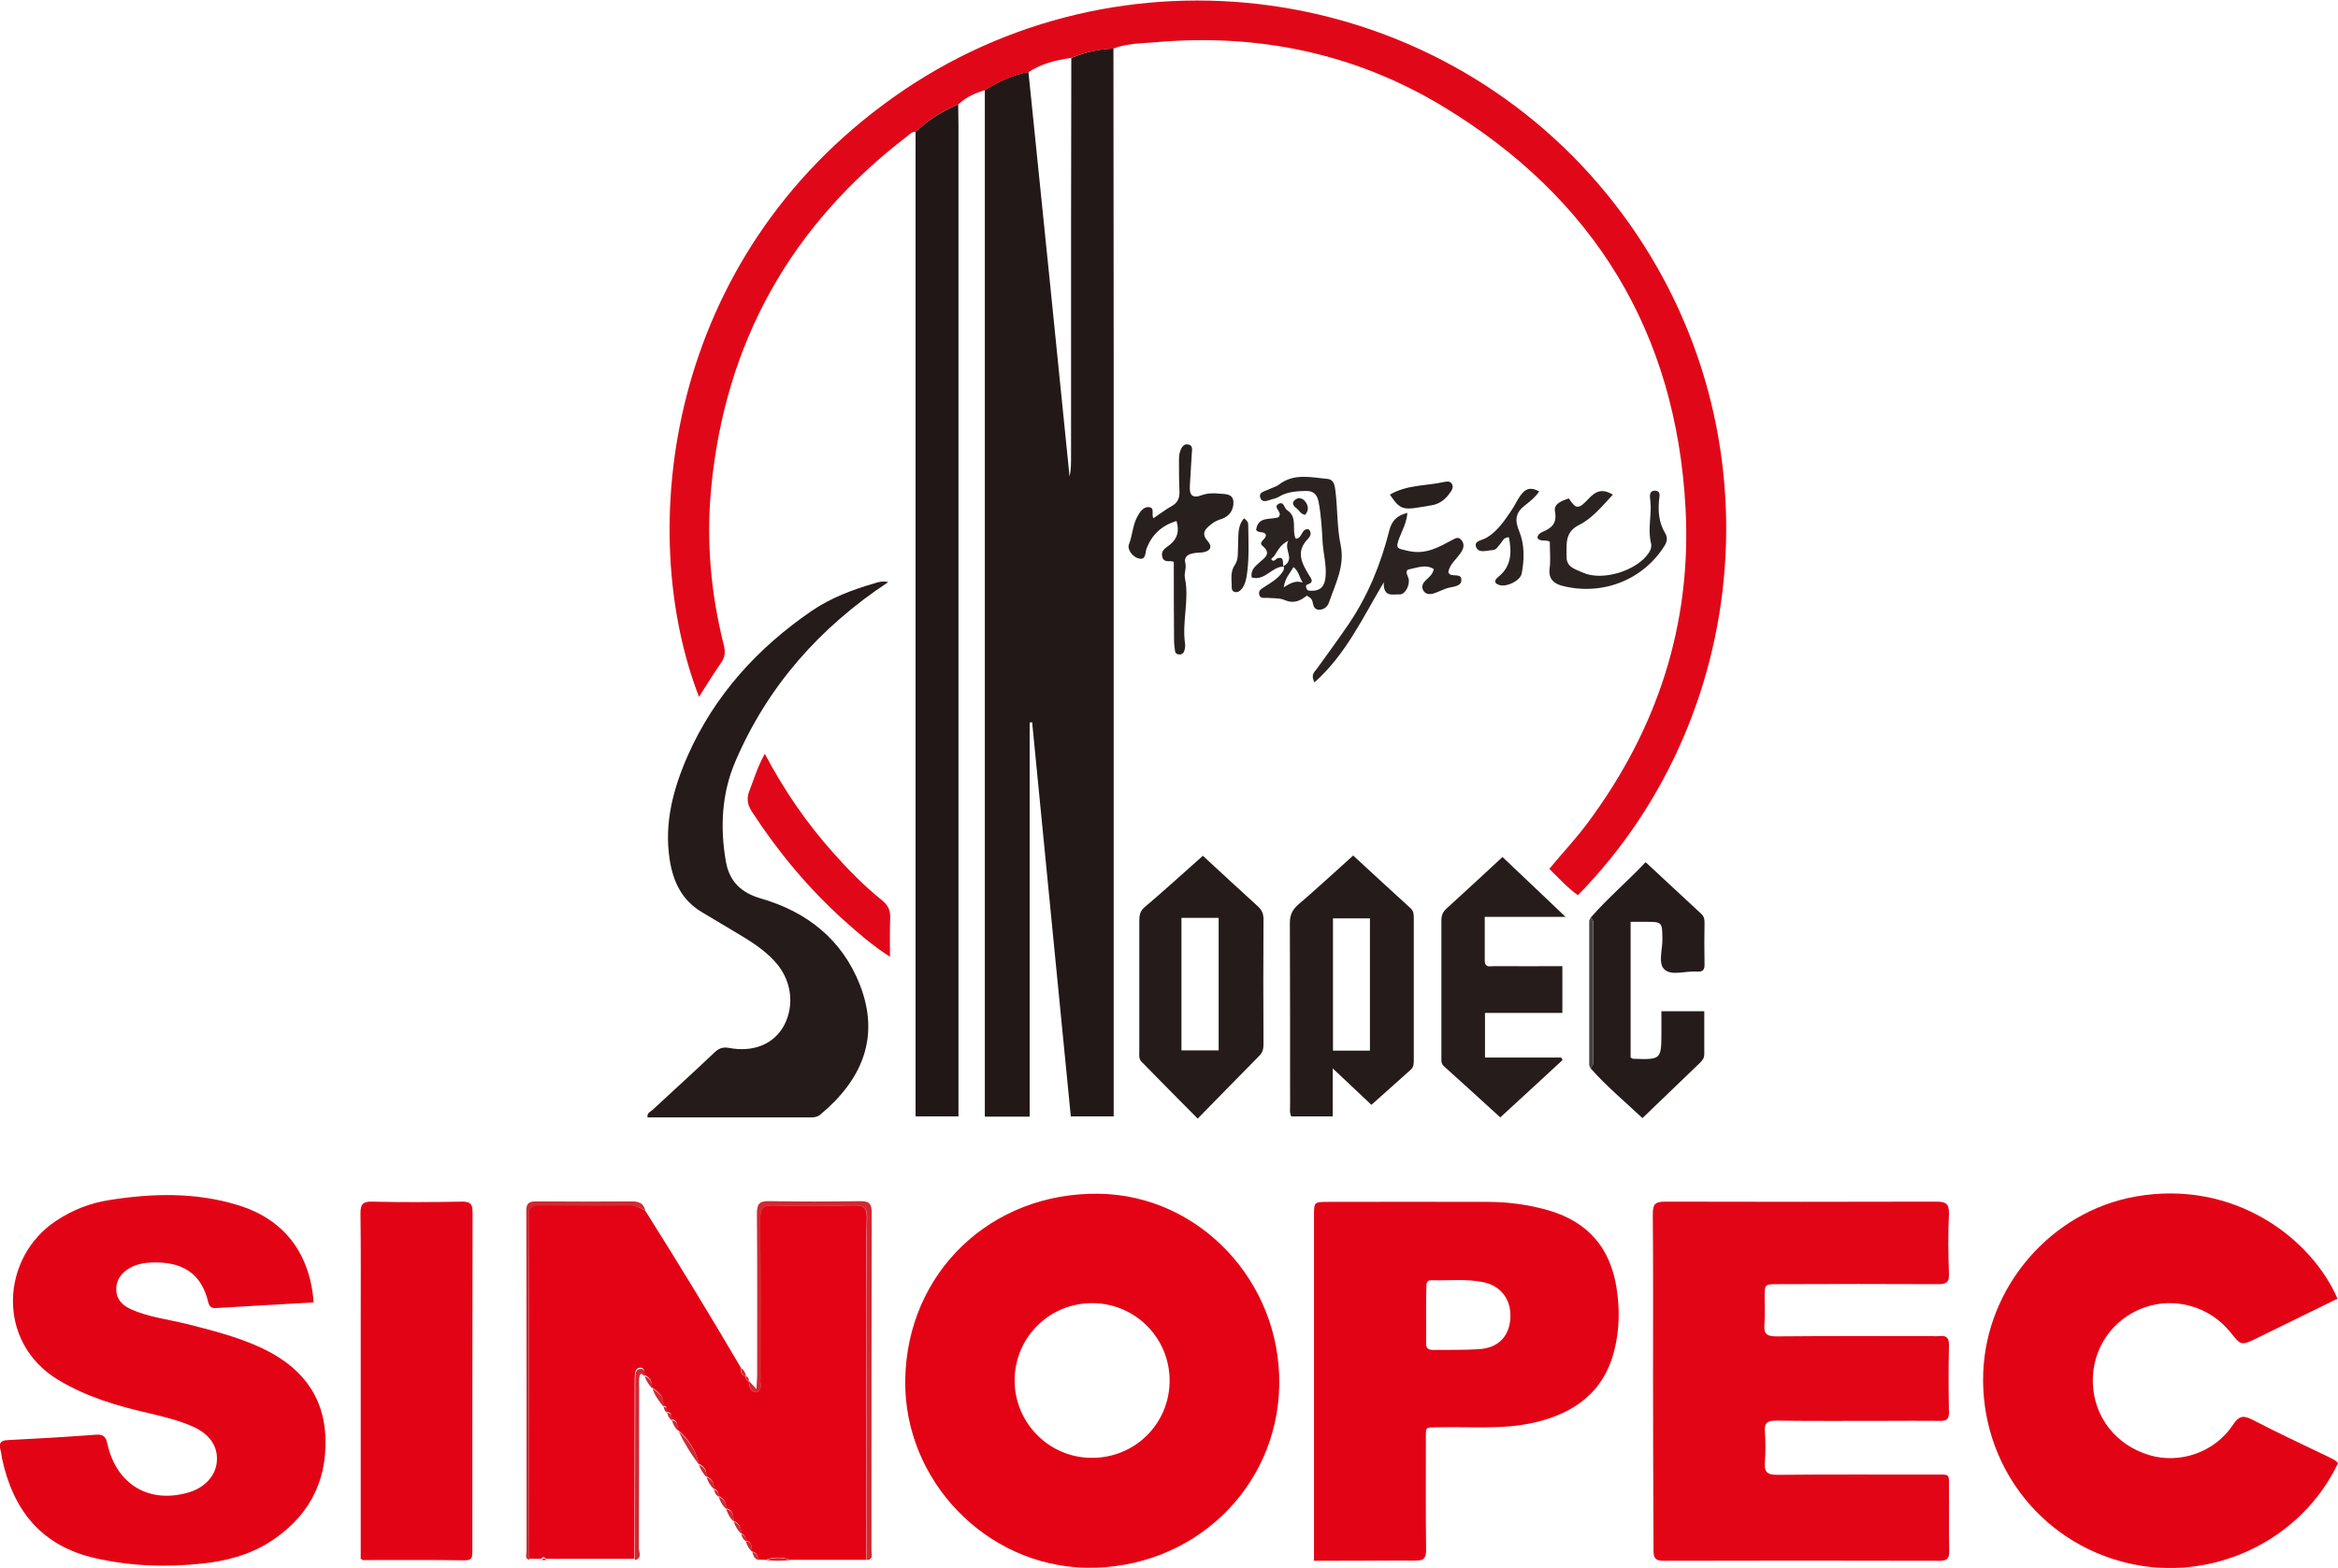 <?xml version="1.0" encoding="utf-8"?>
<!-- Generator: Adobe Illustrator 25.4.0, SVG Export Plug-In . SVG Version: 6.00 Build 0)  -->
<svg version="1.1" id="Слой_1" xmlns="http://www.w3.org/2000/svg" xmlns:xlink="http://www.w3.org/1999/xlink" x="0px" y="0px"
	 viewBox="0 0 948.9 636.5" style="enable-background:new 0 0 948.9 636.5;" xml:space="preserve">
<style type="text/css">
	.st0{clip-path:url(#SVGID_00000013158996104519880220000016961752240646908080_);fill:#231818;}
	.st1{clip-path:url(#SVGID_00000013158996104519880220000016961752240646908080_);fill:#E30315;}
	.st2{clip-path:url(#SVGID_00000013158996104519880220000016961752240646908080_);fill:#E20516;}
	.st3{clip-path:url(#SVGID_00000013158996104519880220000016961752240646908080_);fill:#E00818;}
	.st4{clip-path:url(#SVGID_00000013158996104519880220000016961752240646908080_);fill:#E20415;}
	.st5{clip-path:url(#SVGID_00000013158996104519880220000016961752240646908080_);fill:#211717;}
	.st6{clip-path:url(#SVGID_00000013158996104519880220000016961752240646908080_);fill:#251B1A;}
	.st7{clip-path:url(#SVGID_00000013158996104519880220000016961752240646908080_);fill:#251B1B;}
	.st8{clip-path:url(#SVGID_00000013158996104519880220000016961752240646908080_);fill:#261C1B;}
	.st9{clip-path:url(#SVGID_00000013158996104519880220000016961752240646908080_);fill:#2A2321;}
	.st10{clip-path:url(#SVGID_00000013158996104519880220000016961752240646908080_);fill:#27201E;}
	.st11{clip-path:url(#SVGID_00000013158996104519880220000016961752240646908080_);fill:#D12932;}
	.st12{clip-path:url(#SVGID_00000013158996104519880220000016961752240646908080_);fill:#46413F;}
</style>
<g>
	<defs>
		<rect id="SVGID_1_" width="948.9" height="636.5"/>
	</defs>
	<clipPath id="SVGID_00000159446888830839029500000008019481635471432632_">
		<use xlink:href="#SVGID_1_"  style="overflow:visible;"/>
	</clipPath>
	<path style="clip-path:url(#SVGID_00000159446888830839029500000008019481635471432632_);fill:#231818;" d="M451.9,19.7
		c0,42.2,0.1,84.3,0.1,126.5c0,100.9,0,201.7,0,302.6v4.4h-17.4c-5.2-53.2-10.5-106.6-15.7-160c-0.3,0-0.7,0.1-1,0.1v160h-18.2V36.5
		c5.5-3.3,11.3-6.2,17.7-7.3c5.6,54.8,11.2,109.5,16.7,164.3c0.6-2.8,0.6-5.5,0.6-8.2c0-31,0-61.9,0-92.9c0-23,0.1-46,0.1-68.9
		C440.3,21.2,446,19.9,451.9,19.7"/>
	<path style="clip-path:url(#SVGID_00000159446888830839029500000008019481635471432632_);fill:#E30315;" d="M261.9,491.5
		c13.3,21.1,26.3,42.4,38.9,63.9c-0.1,1.5-0.2,3,1.9,3.2l0,0c-0.1,0.9,0.2,1.6,1.1,1.9l0-0.1c0.4,2.1,0.7,5,3.3,4.6
		c2.4-0.4,1.3-3.3,1.5-5.2c0.1-0.7,0-1.3,0-2c0-21,0.1-42-0.1-63c0-3.9,0.8-5.6,5.2-5.5c11,0.3,22,0.2,33,0c3.8-0.1,5.2,0.9,5.1,5
		c-0.3,11.2-0.1,22.3-0.1,33.5c0,35.1-0.1,70.3-0.1,105.4c-10.3,0-20.6,0-30.9,0c-3.3-1.2-6.7-1.2-10,0c-1,0-1.9,0-2.9-0.1
		c-0.5-1.3-0.5-3.1-2.6-3.2l0.4-0.1l-0.4,0c-0.4-1.7,0.2-4.1-2.6-4.4l0,0c0.1-1.5-0.6-2.5-1.9-3.1l0,0c0.2-2.4-0.9-4-3-5l0,0
		c-0.1-2.2-0.2-4.5-3.1-5l0,0c0.3-2.5-0.9-4.1-3-5l0,0c0.2-1.5-0.6-2.5-1.9-3.1l0,0c0.2-2.4-1-4-3.1-5l0,0c0.3-2.5-0.9-4-3-5l0,0
		c-1.2-5.5-4.2-10-8.4-13.7l0-0.3l0,0.3c-0.5-1.7,0.1-4.1-2.7-4.3l0,0c0.1-1.5,0.2-2.9-1.9-3.1l0,0c-0.1-1,0.4-2.5-1.5-2.4l-0.1-0.2
		c0.7-3.8-2-5.5-4.5-7.4l0,0c0.3-2.5-0.9-4-3-5l0,0c0-1.3,0.2-2.9-1.7-2.9c-1.4,0-1.9,1.2-2.1,2.4c-0.1,1.3-0.1,2.7-0.1,4
		c0,23.7-0.1,47.5-0.1,71.2c-12,0-23.9,0-35.9,0c-0.7-0.9-1.3-0.9-2,0c-1.6,0-3.3,0-4.9-0.1c0-46.5,0-93-0.2-139.5
		c0-3.8,1.5-4.4,4.8-4.3c12,0.1,24,0.1,36,0C258,489.4,260,490.2,261.9,491.5"/>
	<path style="clip-path:url(#SVGID_00000159446888830839029500000008019481635471432632_);fill:#E30315;" d="M367.4,560.2
		c0.6-43.5,34.7-76.3,78.7-75.6c40.7,0.6,73.8,35.7,73.1,77.7c-0.7,42-35.3,74.8-78.2,74.1C400.4,635.8,366.8,601.1,367.4,560.2
		 M442.9,591.8c17.5,0.2,31.6-13.6,31.8-31c0.2-17.4-13.7-31.6-31.1-31.8c-17.4-0.2-31.6,13.6-31.8,31
		C411.6,577.4,425.6,591.7,442.9,591.8"/>
	<path style="clip-path:url(#SVGID_00000159446888830839029500000008019481635471432632_);fill:#E20516;" d="M670.9,560.7
		c0-22.7,0.1-45.3-0.1-68c0-4.1,1.2-4.9,5.1-4.9c36.7,0.1,73.3,0.1,110,0c3.8,0,5.2,0.8,5.1,4.9c-0.4,8.2-0.3,16.3,0,24.5
		c0.1,3.4-1.1,4.1-4.3,4.1c-21.7-0.1-43.3-0.1-65,0c-5.5,0-5.5,0-5.5,5.4c0,3.7,0.2,7.4-0.1,11c-0.3,3.8,1,4.8,4.8,4.8
		c21.2-0.2,42.3-0.1,63.5-0.1c0.8,0,1.7,0.1,2.5,0c2.9-0.4,4.2,0.5,4.1,3.8c-0.2,9-0.2,18,0,27c0.1,2.9-1,3.7-3.7,3.6
		c-7.7-0.1-15.3,0-23,0c-14.5,0-29,0.1-43.5-0.1c-3.4,0-4.8,0.9-4.5,4.4c0.3,4.1,0.3,8.3,0,12.5c-0.3,3.8,0.8,5.1,4.9,5.1
		c21.2-0.2,42.3-0.1,63.5-0.1c7.3,0,6.2-0.7,6.3,6.5c0.1,8.2-0.1,16.3,0.1,24.5c0.1,3.1-0.9,4-3.9,4c-37.3-0.1-74.7-0.1-112,0
		c-3.4,0-4.1-1.1-4.1-4.3C671,606.4,670.9,583.6,670.9,560.7"/>
	<path style="clip-path:url(#SVGID_00000159446888830839029500000008019481635471432632_);fill:#E00818;" d="M451.9,19.7
		c-5.9,0.3-11.6,1.5-17.1,3.8c-6.2,0.9-12.1,2.3-17.4,5.8c-6.4,1.1-12.2,4-17.7,7.3c-4,1.2-7.7,2.9-10.8,5.8
		c-6.4,2.6-12.2,6.4-17.3,11.1c-1.5-0.1-2.4,1-3.4,1.8c-47.3,36.2-74,83.8-79.6,143.2c-2,21.4-0.1,42.6,5.2,63.5
		c0.6,2.6,0.5,4.7-1.1,7c-3.1,4.5-6,9.1-9,13.9c-26-67.2-13.8-177.9,79.3-243.7c91.4-64.6,218.1-47.2,289,39.4
		c71.1,86.9,61.6,210.3-11.6,284.8c-4.2-3-7.6-6.8-11.6-10.7c5.2-6.3,10.8-12.2,15.6-18.7c28.2-37.9,42.2-80.4,39.7-127.6
		c-3.8-71.6-37.2-126.1-98.3-163.1c-36-21.8-75.6-29.9-117.5-26.1C462.7,17.6,457.2,17.7,451.9,19.7"/>
	<path style="clip-path:url(#SVGID_00000159446888830839029500000008019481635471432632_);fill:#E20415;" d="M127.3,528.7
		c-13.5,0.8-26.6,1.5-39.7,2.3c-1.8,0.1-2.6-0.6-3.1-2.4c-3.4-14.4-14-16.7-24.5-16c-2.5,0.2-4.9,0.8-7.1,2c-3.6,2-5.9,5-5.7,9.3
		c0.2,3.9,2.8,6.2,6.2,7.7c7.1,3.1,14.8,4,22.2,5.8c10.2,2.6,20.3,5.1,29.9,9.5c16,7.3,26.1,19,26.6,37.2c0.5,18.4-7.6,32.4-23,42.1
		c-8.2,5.1-17.4,7.5-26.9,8.5c-14.7,1.6-29.2,1.1-43.7-2.2c-21.8-5-33.2-19.5-37.7-40.5c-0.2-1.1-0.3-2.3-0.6-3.4
		c-0.8-2.8,0.1-3.9,3-4c12-0.6,24-1.3,35.9-2.2c3.1-0.2,3.9,1.1,4.5,3.8c3.7,16.5,17,24.4,33.1,19.6c6.4-1.9,10.9-6.8,11.3-12.5
		c0.5-6-2.7-10.9-9.3-14c-5.9-2.7-12.3-4.2-18.6-5.7c-12.7-2.9-25.1-6.6-36.4-13.4c-25.6-15.4-23.3-50-0.8-64.7
		c6.5-4.3,13.6-7.1,21.2-8.3c17.6-2.8,35.2-3.3,52.4,2C115.1,494.8,125.8,508.6,127.3,528.7"/>
	<path style="clip-path:url(#SVGID_00000159446888830839029500000008019481635471432632_);fill:#E20415;" d="M948.9,594
		c-15.1,31.7-51.5,48.8-85.9,40.4c-35.3-8.6-59.3-40.4-58.1-76.9c1.2-35.2,27.6-65.8,62-71.8c40.1-7,71.3,17.2,81.8,41.5
		c-10.9,5.3-21.8,10.7-32.7,16c-6.4,3.1-6.4,3.1-10.7-2.3c-8.4-10.5-22.6-14.6-35.1-10.1c-12.9,4.6-21.2,16.8-20.8,30.5
		c0.4,13.9,9.3,25.3,22.9,29.4c12.4,3.7,26.5-1.1,33.9-12.2c2.5-3.8,4.3-4.1,8.1-2.1c10,5.2,20.3,10,30.5,14.9
		C946.2,592.1,947.7,592.4,948.9,594"/>
	<path style="clip-path:url(#SVGID_00000159446888830839029500000008019481635471432632_);fill:#E20415;" d="M533.3,633.6V628
		c0-44.8,0-89.7,0-134.5c0-5.6,0-5.6,5.8-5.6c21.5,0,43-0.1,64.5,0c8.5,0,16.9,1.1,25.1,3.5c15.9,4.7,24.9,15.3,27.4,31.5
		c1.3,8.3,1.2,16.7-0.8,24.8c-4.1,17.2-16.1,26-32.7,29.8c-12.7,2.9-25.5,1.6-38.3,1.9c-6.5,0.1-5.5-0.4-5.6,5.7
		c0,14.7-0.1,29.3,0.1,44c0,3.5-0.9,4.5-4.4,4.4C560.9,633.5,547.4,633.6,533.3,633.6 M578.8,534.1c0,3.7,0.1,7.3,0,11
		c-0.1,2.2,0.8,2.9,2.9,2.9c6.2-0.1,12.3,0.1,18.5-0.3c7.9-0.5,12.4-5.2,12.8-12.7c0.4-7.5-3.9-13.2-11.4-14.6
		c-6.8-1.3-13.6-0.5-20.4-0.7c-2.2-0.1-2.3,1.2-2.3,2.9C578.8,526.4,578.8,530.2,578.8,534.1"/>
	<path style="clip-path:url(#SVGID_00000159446888830839029500000008019481635471432632_);fill:#211717;" d="M371.6,53.5
		c5.1-4.7,10.8-8.4,17.3-11.1c0,2.8,0.1,5.7,0.1,8.5c0,131.5,0,263,0,394.5c0,2.5,0,5,0,7.8h-17.4V53.5z"/>
	<path style="clip-path:url(#SVGID_00000159446888830839029500000008019481635471432632_);fill:#E20415;" d="M146.4,632.8
		c0-32.4,0-64.6,0-96.7c0-14.5,0.1-29-0.1-43.5c0-3.7,0.9-4.9,4.7-4.8c12.2,0.3,24.3,0.2,36.5,0c3.1,0,4.3,0.7,4.3,4.1
		c-0.1,45.8-0.1,91.6-0.1,137.4c0,2.3,0.3,4.2-3.2,4.1c-13.7-0.2-27.3-0.1-41-0.1C147.3,633.4,147,633.1,146.4,632.8"/>
	<path style="clip-path:url(#SVGID_00000159446888830839029500000008019481635471432632_);fill:#251B1A;" d="M360.5,236.3
		c-27.8,18.4-48.9,42.2-62,72.7c-5.6,13-6.3,26.8-3.9,40.7c1.4,8.1,6.2,12.7,14.1,15c18.8,5.4,33.1,16.7,40.3,35.1
		c8.4,21.5,0.6,38.8-16.1,52.7c-1.1,0.9-2.3,1.1-3.7,1.1c-22.1,0-44.3,0-66.4,0c-0.3-1.9,1.3-2.3,2.1-3.1
		c8.3-7.7,16.7-15.3,24.9-23.1c1.8-1.7,3.3-2.5,6.1-2c10.1,1.9,18.3-1.7,22.3-9.1c4.5-8.5,3-18.9-4-26.3c-4-4.3-8.9-7.5-13.9-10.5
		c-5.1-3.1-10.3-6.1-15.4-9.2c-8.1-4.8-11.7-12.3-13.1-21.3c-2.3-14.9,1.4-28.7,7.3-42.2c10.9-24.6,28.3-43.7,50.3-58.8
		c7.8-5.3,16.5-8.6,25.5-11.2C356.5,236.2,358.4,235.8,360.5,236.3"/>
	<path style="clip-path:url(#SVGID_00000159446888830839029500000008019481635471432632_);fill:#251B1B;" d="M556.6,448.5
		c-5.2-4.9-10.1-9.5-15.7-14.8v19.5h-16.8c-0.8-1.5-0.5-3.1-0.5-4.5c0-24.7,0-49.3-0.1-74c0-3.1,0.9-5.2,3.2-7.3
		c7.6-6.5,14.9-13.3,22.5-20.1c7.8,7.2,15.5,14.3,23.3,21.4c1.3,1.2,1.3,2.6,1.3,4.1c0,19.2,0,38.3,0,57.5c0,1.5,0,2.9-1.3,4
		C567.3,438.9,562.1,443.6,556.6,448.5 M556,372.8h-15v53.7h15V372.8z"/>
	<path style="clip-path:url(#SVGID_00000159446888830839029500000008019481635471432632_);fill:#251B1B;" d="M488.2,347.4
		c7.7,7.1,15,13.9,22.4,20.6c1.6,1.5,2.2,3,2.2,5.2c-0.1,16.8-0.1,33.6,0,50.5c0,1.9-0.2,3.4-1.7,4.9c-8.2,8.3-16.3,16.6-25,25.5
		c-7.9-8-15.4-15.5-22.8-23.1c-1.2-1.2-0.9-2.8-0.9-4.3c0-17.7,0-35.3,0-53c0-2.1,0.3-3.8,2-5.3
		C472.3,361.7,480.1,354.6,488.2,347.4 M479.5,426.4h15.1v-53.8h-15.1V426.4z"/>
	<path style="clip-path:url(#SVGID_00000159446888830839029500000008019481635471432632_);fill:#261C1B;" d="M602.7,411.3v18h30.9
		c0.2,0.3,0.4,0.7,0.6,1c-8.3,7.7-16.6,15.3-25.3,23.3c-7.7-7-15.2-13.9-22.9-20.8c-1.2-1.1-1-2.4-1-3.7c0-18.5,0-37,0-55.4
		c0-2,0.5-3.4,2-4.8c7.5-6.8,14.9-13.7,22.8-21c8.4,7.9,16.6,15.8,25.6,24.3h-32.8c0,6.3,0,12,0,17.7c0,3.1,2.2,2.3,3.9,2.3
		c9.1,0.1,18.3,0,27.6,0v19H602.7z"/>
	<path style="clip-path:url(#SVGID_00000159446888830839029500000008019481635471432632_);fill:#251B1B;" d="M645.6,372.5
		c6.9-7.9,14.9-14.7,22.3-22.5c7.7,7.1,15.1,14.1,22.5,20.9c1.1,1,1.4,2.1,1.4,3.5c-0.1,5.7-0.1,11.3,0,17c0.1,2.5-0.9,3.2-3.2,3
		c-4.5-0.3-10.1,1.8-13-0.8c-2.8-2.4-0.8-8.2-0.9-12.4c-0.1-7,0-7-7.3-7c-1.8,0-3.6,0-5.6,0v55.1c0.5,0.2,0.7,0.5,1,0.5
		c11.5,0.4,11.5,0.4,11.5-11.1c0-2.6,0-5.3,0-8.2h17.4c0,5.9,0,11.7,0,17.5c0,1.5-0.7,2.4-1.7,3.4c-7.7,7.4-15.4,14.8-23.4,22.5
		c-7.2-6.8-14.7-13-21.1-20.3c1.6-1.3,1.1-3,1.1-4.6c0-17.3,0-34.6,0-51.8C646.7,375.5,647.1,373.8,645.6,372.5"/>
	<path style="clip-path:url(#SVGID_00000159446888830839029500000008019481635471432632_);fill:#E00818;" d="M310.4,306
		c7.9,14.9,16.9,28,27.6,40c6.2,7,12.7,13.6,20,19.5c2.5,2,3.4,4.1,3.3,7.2c-0.2,4.9-0.1,9.9-0.1,15.7c-7.3-4.7-13.1-9.8-18.9-15
		c-14.3-12.9-26.5-27.6-37-43.7c-2-3-2.4-5.6-1.1-8.8C306,316.2,307.5,311.2,310.4,306"/>
	<path style="clip-path:url(#SVGID_00000159446888830839029500000008019481635471432632_);fill:#2A2321;" d="M530.4,241.8
		c-2.7,2.1-5.3,3.4-9,1.8c-2-0.9-4.6-0.7-6.9-0.9c-1.3-0.1-2.9,0.5-3.4-1.2c-0.6-1.8,1.1-2.6,2.3-3.4c2.5-1.6,5.1-3.1,6.9-5.6
		c0.5-0.7,1-1.3,0.7-2.5c-4.8-0.1-7.6,6-13,4.4c-0.5-3,1.4-4.5,3.3-6.2c1.9-1.7,4.9-3.5,1.1-6.6c-2-1.7,1.9-2.8,1.3-4.7
		c-0.9-1.4-3-0.3-3.9-1.8c0.8-5.8,6-3.9,9.2-5.2c0.2-0.5,0.4-0.8,0.4-1.1c0.1-1.5-2.7-3.1-0.4-4.3c2.1-1.1,2.2,1.9,3.4,2.6
		c4.5,2.9,1.7,8,3.5,11.6c2.8-0.1,2.2-4.5,5.3-3.8c1.5,1.6,0.3,3.2-0.5,4c-4.8,5-2.4,9.6,0.4,14.3c1,1.6,2.5,3.1-0.5,4.1
		c-0.9,0.3-0.5,1.1-0.3,1.6c0.3,0.9,0.9,0.9,1.9,0.9c4.1,0.1,5.5-2.2,5.8-5.8c0.4-4.7-0.9-9.2-1.2-13.8c-0.3-5.4-0.6-10.9-1.6-16.3
		c-0.6-3.1-2-4.7-5.3-4.6c-3.7,0.1-7.3,0.3-10.6,2.2c-0.8,0.5-1.8,0.9-2.8,1.1c-1.7,0.4-4,1.8-4.9-0.3c-1.1-2.6,1.9-2.9,3.5-3.7
		c1.3-0.7,2.9-1,4-1.9c6.1-4.7,13-2.9,19.6-2.3c2.8,0.3,3,2.7,3.3,4.9c0.9,7.3,0.6,14.7,2.1,21.9c1.8,8.5-2.1,15.7-4.7,23.3
		c-0.5,1.5-1.8,2.9-3.7,3c-2.3,0.2-2.6-1.5-3-3.2C532.5,243.1,531.5,242.4,530.4,241.8 M518.1,226.8c3.1-1.3,2.5,1.4,2.7,3.1
		c5.2-2.9,0-6.7,2.1-10.4c-3.5,1.7-4.4,4.4-5.9,6.4c-0.4,0.4-1.3,0.9-0.9,1.4C516.9,228,517.6,227.4,518.1,226.8 M525,230.2
		c-1.3,2.3-3.3,4.1-4,8.2c2.8-1.7,4.9-2.9,7.7-1.9C527.3,234.2,527.1,231.9,525,230.2"/>
	<path style="clip-path:url(#SVGID_00000159446888830839029500000008019481635471432632_);fill:#27201E;" d="M476.4,228.1
		c-1.3-0.8-4,0.7-4.7-2.1c-0.6-2.5,1.3-3.5,2.9-4.7c3.1-2.4,4.2-5.5,2.9-9.8c-6,1.8-10,5.5-12.2,11.3c-0.6,1.7-0.1,4.7-3.2,3.9
		c-2.6-0.7-4.7-3.8-3.9-5.7c1.5-3.9,1.5-8.2,3.7-11.8c0.1-0.1,0.2-0.3,0.2-0.4c1-1.6,2.4-3.2,4.3-2.9c2.4,0.3,0.8,2.8,1.7,4.5
		c2.4-1.6,4.7-3.4,7.2-4.8c2.6-1.4,3.5-3.3,3.4-6.1c-0.2-4-0.2-8-0.2-12c0-1.5,0-3.1,0.5-4.4c0.5-1.3,1.3-3,3.1-2.7
		c2,0.3,1.8,2,1.6,3.6c-0.3,4.5-0.5,8.9-0.8,13.4c-0.2,3.5,1,5,4.6,3.7c2.4-0.9,4.9-1,7.4-0.7c2.4,0.2,5.5-0.1,5.7,3.4
		c0.1,3.2-1.6,5.7-4.6,6.8c-1.6,0.5-3.1,1.1-4.4,2.2c-2.4,1.9-4.3,3.7-1.4,6.9c2,2.3,1,4-1.9,4.5c-1.3,0.2-2.7,0.1-4,0.4
		c-2.2,0.4-3.9,1.5-3.2,4.1c0.5,2.1-0.6,4-0.2,5.9c1.9,9-1.3,17.9,0.1,26.9c0.1,0.9-0.1,2-0.4,2.9c-0.3,0.8-1,1.3-1.9,1.3
		c-0.9,0-1.7-0.5-1.8-1.4c-0.2-1.5-0.4-3-0.4-4.4C476.4,249.3,476.4,238.8,476.4,228.1"/>
	<path style="clip-path:url(#SVGID_00000159446888830839029500000008019481635471432632_);fill:#2A2321;" d="M533.5,277
		c-1.7-3.1,0.1-4.3,1.1-5.7c4.4-6.1,8.8-12.1,13-18.3c7.8-11.6,12.9-24.3,16.3-37.8c1-3.8,3.1-6,7.3-7c-0.3,3.9-2,6.9-3.2,10
		c-1.8,4.7-1,4.4,3.8,5.5c7,1.5,12.1-1.6,17.6-4.5c1.2-0.6,2.4-1.5,3.6-0.1c1.3,1.4,1.2,3,0.3,4.6c-1.7,3-4.9,5-5.5,8.6
		c0.3,0.4,0.5,0.8,0.7,0.9c1.6,0.8,4.8-0.5,4.6,2.4c-0.1,2.3-2.9,2.5-4.7,2.9c-2.3,0.5-4.3,1.7-6.5,2.4c-1.7,0.5-3.4,0.4-4.3-1.3
		c-0.8-1.6-0.1-2.9,1-4c1.3-1.3,2.9-2.3,3.3-4.6c-3.3-2.1-6.7-0.5-9.9,0.1c-2.1,0.4-0.7,2.4-0.3,3.8c0.6,2.6-1.4,6.6-3.8,6.4
		c-2.4-0.2-6.5,1.5-6.3-4.9C552.9,251.1,546.1,265.8,533.5,277"/>
	<path style="clip-path:url(#SVGID_00000159446888830839029500000008019481635471432632_);fill:#2A2321;" d="M629,219.9
		c-1.8-1-3.8,0.2-5-1.5c0-1.4,1.2-2.1,2.1-2.5c3.7-1.6,5.9-3.4,5-8.3c-0.6-3.2,2.9-4.3,5.6-5.3c3,4.5,3.9,4.6,8.2,0
		c2.7-2.9,5.4-4.1,9.7-1.5c-4.4,4.7-8.3,9.6-13.7,12.3c-6,3-5,7.9-5.1,12.8c-0.1,4.5,3.8,5.2,6.5,6.5c8,3.7,22.1-0.7,26.9-8
		c0.8-1.2,1.2-2.5,0.9-3.8c-1.5-5.8,0.4-11.6-0.3-17.4c-0.2-1.5-0.6-3.9,1.7-4c2.9,0,1.9,2.5,1.8,4.2c-0.4,4.6,0.1,9,2.5,13
		c1.1,1.8,0.8,3.5-0.2,5.1c-8.6,13.8-25,20.4-41.2,16.4c-3.3-0.8-6-2.5-5.5-7C629.4,227.5,629,223.8,629,219.9"/>
	<path style="clip-path:url(#SVGID_00000159446888830839029500000008019481635471432632_);fill:#D12932;" d="M351.7,633.3
		c0-35.1,0.1-70.3,0.1-105.4c0-11.2-0.2-22.3,0.1-33.5c0.1-4.1-1.3-5.1-5.1-5c-11,0.2-22,0.3-33,0c-4.4-0.1-5.2,1.5-5.2,5.5
		c0.2,21,0.1,42,0.1,63c0,0.7,0.1,1.3,0,2c-0.2,1.9,0.8,4.8-1.5,5.2c-2.7,0.4-3-2.5-3.3-4.6c0.9,0.9,1.7,1.9,3.1,3.4
		c0.1-2.3,0.3-4,0.3-5.8c0-21.8,0.1-43.7-0.1-65.5c0-4.1,1.2-5.1,5.1-5c12.3,0.2,24.7,0.2,37,0c3.5,0,4.5,1.1,4.5,4.6
		c-0.1,45.7-0.1,91.3-0.1,137C353.6,630.7,354.8,633.1,351.7,633.3"/>
	<path style="clip-path:url(#SVGID_00000159446888830839029500000008019481635471432632_);fill:#2A2321;" d="M624.7,199.5
		c-1.5,2.2-3.5,3.9-5.6,5.5c-4.1,3.1-4.4,6.1-2.5,10.7c2.2,5.4,2.1,11.4,1,17.1c-0.6,3-6.1,5.6-9,4.7c-2.3-0.7-2.3-1.9-0.4-3.4
		c5.3-4.3,5.4-10,4.2-16c-2.2,0-2.6,1.7-3.5,2.7c-0.9,1-1.6,2.4-3,2.5c-2.4,0.1-5.7,1.5-6.8-1.2c-1-2.6,2.4-2.7,4.2-3.8
		c4.4-2.6,7.2-6.8,10-10.9c1.4-2,2.4-4.4,3.9-6.4C619.3,198.1,621.5,197.7,624.7,199.5"/>
	<path style="clip-path:url(#SVGID_00000159446888830839029500000008019481635471432632_);fill:#D12932;" d="M261.9,491.5
		c-2-1.3-3.9-2.1-6.5-2.1c-12,0.2-24,0.1-36,0c-3.2,0-4.8,0.6-4.8,4.3c0.1,46.5,0.1,93,0.2,139.5c-2-0.5-1.1-2.2-1.1-3.3
		c0-46.1,0-92.2-0.1-138.2c0-3,0.8-4,3.9-4c13,0.1,25.9,0.1,38.9,0C259.4,487.7,261.3,488.5,261.9,491.5"/>
	<path style="clip-path:url(#SVGID_00000159446888830839029500000008019481635471432632_);fill:#27201E;" d="M564.1,200.8
		c6.9-4.1,14.8-3.5,22.3-5.2c1.1-0.2,2.4-0.3,3,1.1c0.5,1.2-0.1,2.2-0.8,3.2c-1.8,2.7-4.3,4.7-7.5,5.2
		C569.8,207,568.8,207.8,564.1,200.8"/>
	<path style="clip-path:url(#SVGID_00000159446888830839029500000008019481635471432632_);fill:#D12932;" d="M257.7,633.3
		c0-23.7,0.1-47.5,0.1-71.2c0-1.3,0-2.7,0.1-4c0.1-1.2,0.6-2.4,2.1-2.4c1.9,0,1.8,1.6,1.7,2.9c-0.7-0.1-1.6-1.9-2.1,0
		c-0.4,1.4-0.2,3-0.2,4.5c0,21.8,0,43.6-0.1,65.4C259.3,630.1,260.8,632.5,257.7,633.3"/>
	<path style="clip-path:url(#SVGID_00000159446888830839029500000008019481635471432632_);fill:#2A2321;" d="M504.9,210.4
		c1.3,1,1.7,1.6,1.7,2.5c0.1,7.1,0.5,14.3-0.7,21.4c-0.3,1.5-0.7,2.9-1.5,4.2c-0.8,1.1-1.8,2.2-3.3,1.8c-1.4-0.4-1.2-1.8-1.2-2.9
		c-0.1-2.8-0.5-5.5,1.3-8.1c1.6-2.4,1.1-5.4,1.3-8.3C502.7,217.4,502.1,213.7,504.9,210.4"/>
	<path style="clip-path:url(#SVGID_00000159446888830839029500000008019481635471432632_);fill:#46413F;" d="M645.6,372.5
		c1.5,1.3,1,3.1,1,4.7c0,17.3,0,34.6,0,51.8c0,1.6,0.5,3.4-1.1,4.6c-0.2-0.5-0.5-0.9-0.5-1.4c0-19.5,0-39,0-58.5
		C645.1,373.4,645.4,372.9,645.6,372.5"/>
	<path style="clip-path:url(#SVGID_00000159446888830839029500000008019481635471432632_);fill:#2A2321;" d="M529.7,209
		c-1.8-0.3-2.3-1.7-3.3-2.5c-1.2-0.9-2.5-2.2-0.8-3.6c1.5-1.2,3.3-0.6,4.3,0.9C531,205.4,531.3,207.1,529.7,209"/>
	<path style="clip-path:url(#SVGID_00000159446888830839029500000008019481635471432632_);fill:#D12932;" d="M275.4,581
		c4.2,3.7,7.2,8.1,8.4,13.7C280.5,590.4,277.7,585.8,275.4,581"/>
	<path style="clip-path:url(#SVGID_00000159446888830839029500000008019481635471432632_);fill:#D12932;" d="M264.8,563.6
		c2.5,1.9,5.2,3.6,4.5,7.4C267.3,568.7,265.7,566.4,264.8,563.6"/>
	<path style="clip-path:url(#SVGID_00000159446888830839029500000008019481635471432632_);fill:#D12932;" d="M310.8,633.3
		c3.3-1.2,6.7-1.2,10,0C317.5,633.7,314.1,633.7,310.8,633.3"/>
	<path style="clip-path:url(#SVGID_00000159446888830839029500000008019481635471432632_);fill:#D12932;" d="M294.7,612.6
		c2.9,0.5,3,2.7,3.1,5C296.2,616.3,295.4,614.5,294.7,612.6"/>
	<path style="clip-path:url(#SVGID_00000159446888830839029500000008019481635471432632_);fill:#D12932;" d="M261.7,558.6
		c2.1,1,3.3,2.6,3,5C263.4,562.2,262.2,560.6,261.7,558.6"/>
	<path style="clip-path:url(#SVGID_00000159446888830839029500000008019481635471432632_);fill:#D12932;" d="M283.7,594.6
		c2.1,1,3.3,2.6,3,5C285.4,598.2,284.3,596.6,283.7,594.6"/>
	<path style="clip-path:url(#SVGID_00000159446888830839029500000008019481635471432632_);fill:#D12932;" d="M286.8,599.6
		c2.1,1,3.3,2.6,3.1,5C288.3,603.2,287.3,601.5,286.8,599.6"/>
	<path style="clip-path:url(#SVGID_00000159446888830839029500000008019481635471432632_);fill:#D12932;" d="M291.7,607.6
		c2.2,1,3.4,2.6,3,5C293.3,611.2,292.3,609.6,291.7,607.6"/>
	<path style="clip-path:url(#SVGID_00000159446888830839029500000008019481635471432632_);fill:#D12932;" d="M297.8,617.6
		c2.1,1,3.3,2.6,3,5C299.4,621.2,298.3,619.5,297.8,617.6"/>
	<path style="clip-path:url(#SVGID_00000159446888830839029500000008019481635471432632_);fill:#D12932;" d="M272.7,576.6
		c2.8,0.3,2.2,2.6,2.7,4.3C274,579.8,273.2,578.3,272.7,576.6"/>
	<path style="clip-path:url(#SVGID_00000159446888830839029500000008019481635471432632_);fill:#D12932;" d="M302.7,625.6
		c2.8,0.3,2.2,2.6,2.6,4.4C304,628.8,303.1,627.4,302.7,625.6"/>
	<path style="clip-path:url(#SVGID_00000159446888830839029500000008019481635471432632_);fill:#D12932;" d="M302.8,558.6
		c-2.1-0.1-2-1.7-1.9-3.2C302,556.2,302.5,557.3,302.8,558.6"/>
	<path style="clip-path:url(#SVGID_00000159446888830839029500000008019481635471432632_);fill:#D12932;" d="M305.3,630.1
		c2,0.1,2,1.9,2.6,3.2C306.1,632.9,305.8,631.4,305.3,630.1"/>
	<path style="clip-path:url(#SVGID_00000159446888830839029500000008019481635471432632_);fill:#D12932;" d="M270.8,573.5
		c2.1,0.2,2,1.6,1.9,3.1C271.6,575.9,271.1,574.8,270.8,573.5"/>
	<path style="clip-path:url(#SVGID_00000159446888830839029500000008019481635471432632_);fill:#D12932;" d="M289.8,604.6
		c1.4,0.6,2.1,1.6,1.9,3.1C290.6,606.9,290,605.9,289.8,604.6"/>
	<path style="clip-path:url(#SVGID_00000159446888830839029500000008019481635471432632_);fill:#D12932;" d="M300.8,622.6
		c1.4,0.6,2.1,1.6,1.9,3.1C301.6,624.9,301.1,623.9,300.8,622.6"/>
	<path style="clip-path:url(#SVGID_00000159446888830839029500000008019481635471432632_);fill:#D12932;" d="M269.3,571.1
		c2-0.1,1.4,1.4,1.5,2.4C269.8,573,269.6,572.1,269.3,571.1"/>
	<path style="clip-path:url(#SVGID_00000159446888830839029500000008019481635471432632_);fill:#D12932;" d="M303.9,560.5
		c-0.9-0.3-1.2-1-1.1-1.9C303.6,559,304,559.6,303.9,560.5"/>
	<path style="clip-path:url(#SVGID_00000159446888830839029500000008019481635471432632_);fill:#D12932;" d="M219.8,633.3
		c0.7-0.9,1.3-0.9,2,0C221.1,633.3,220.5,633.3,219.8,633.3"/>
</g>
</svg>
